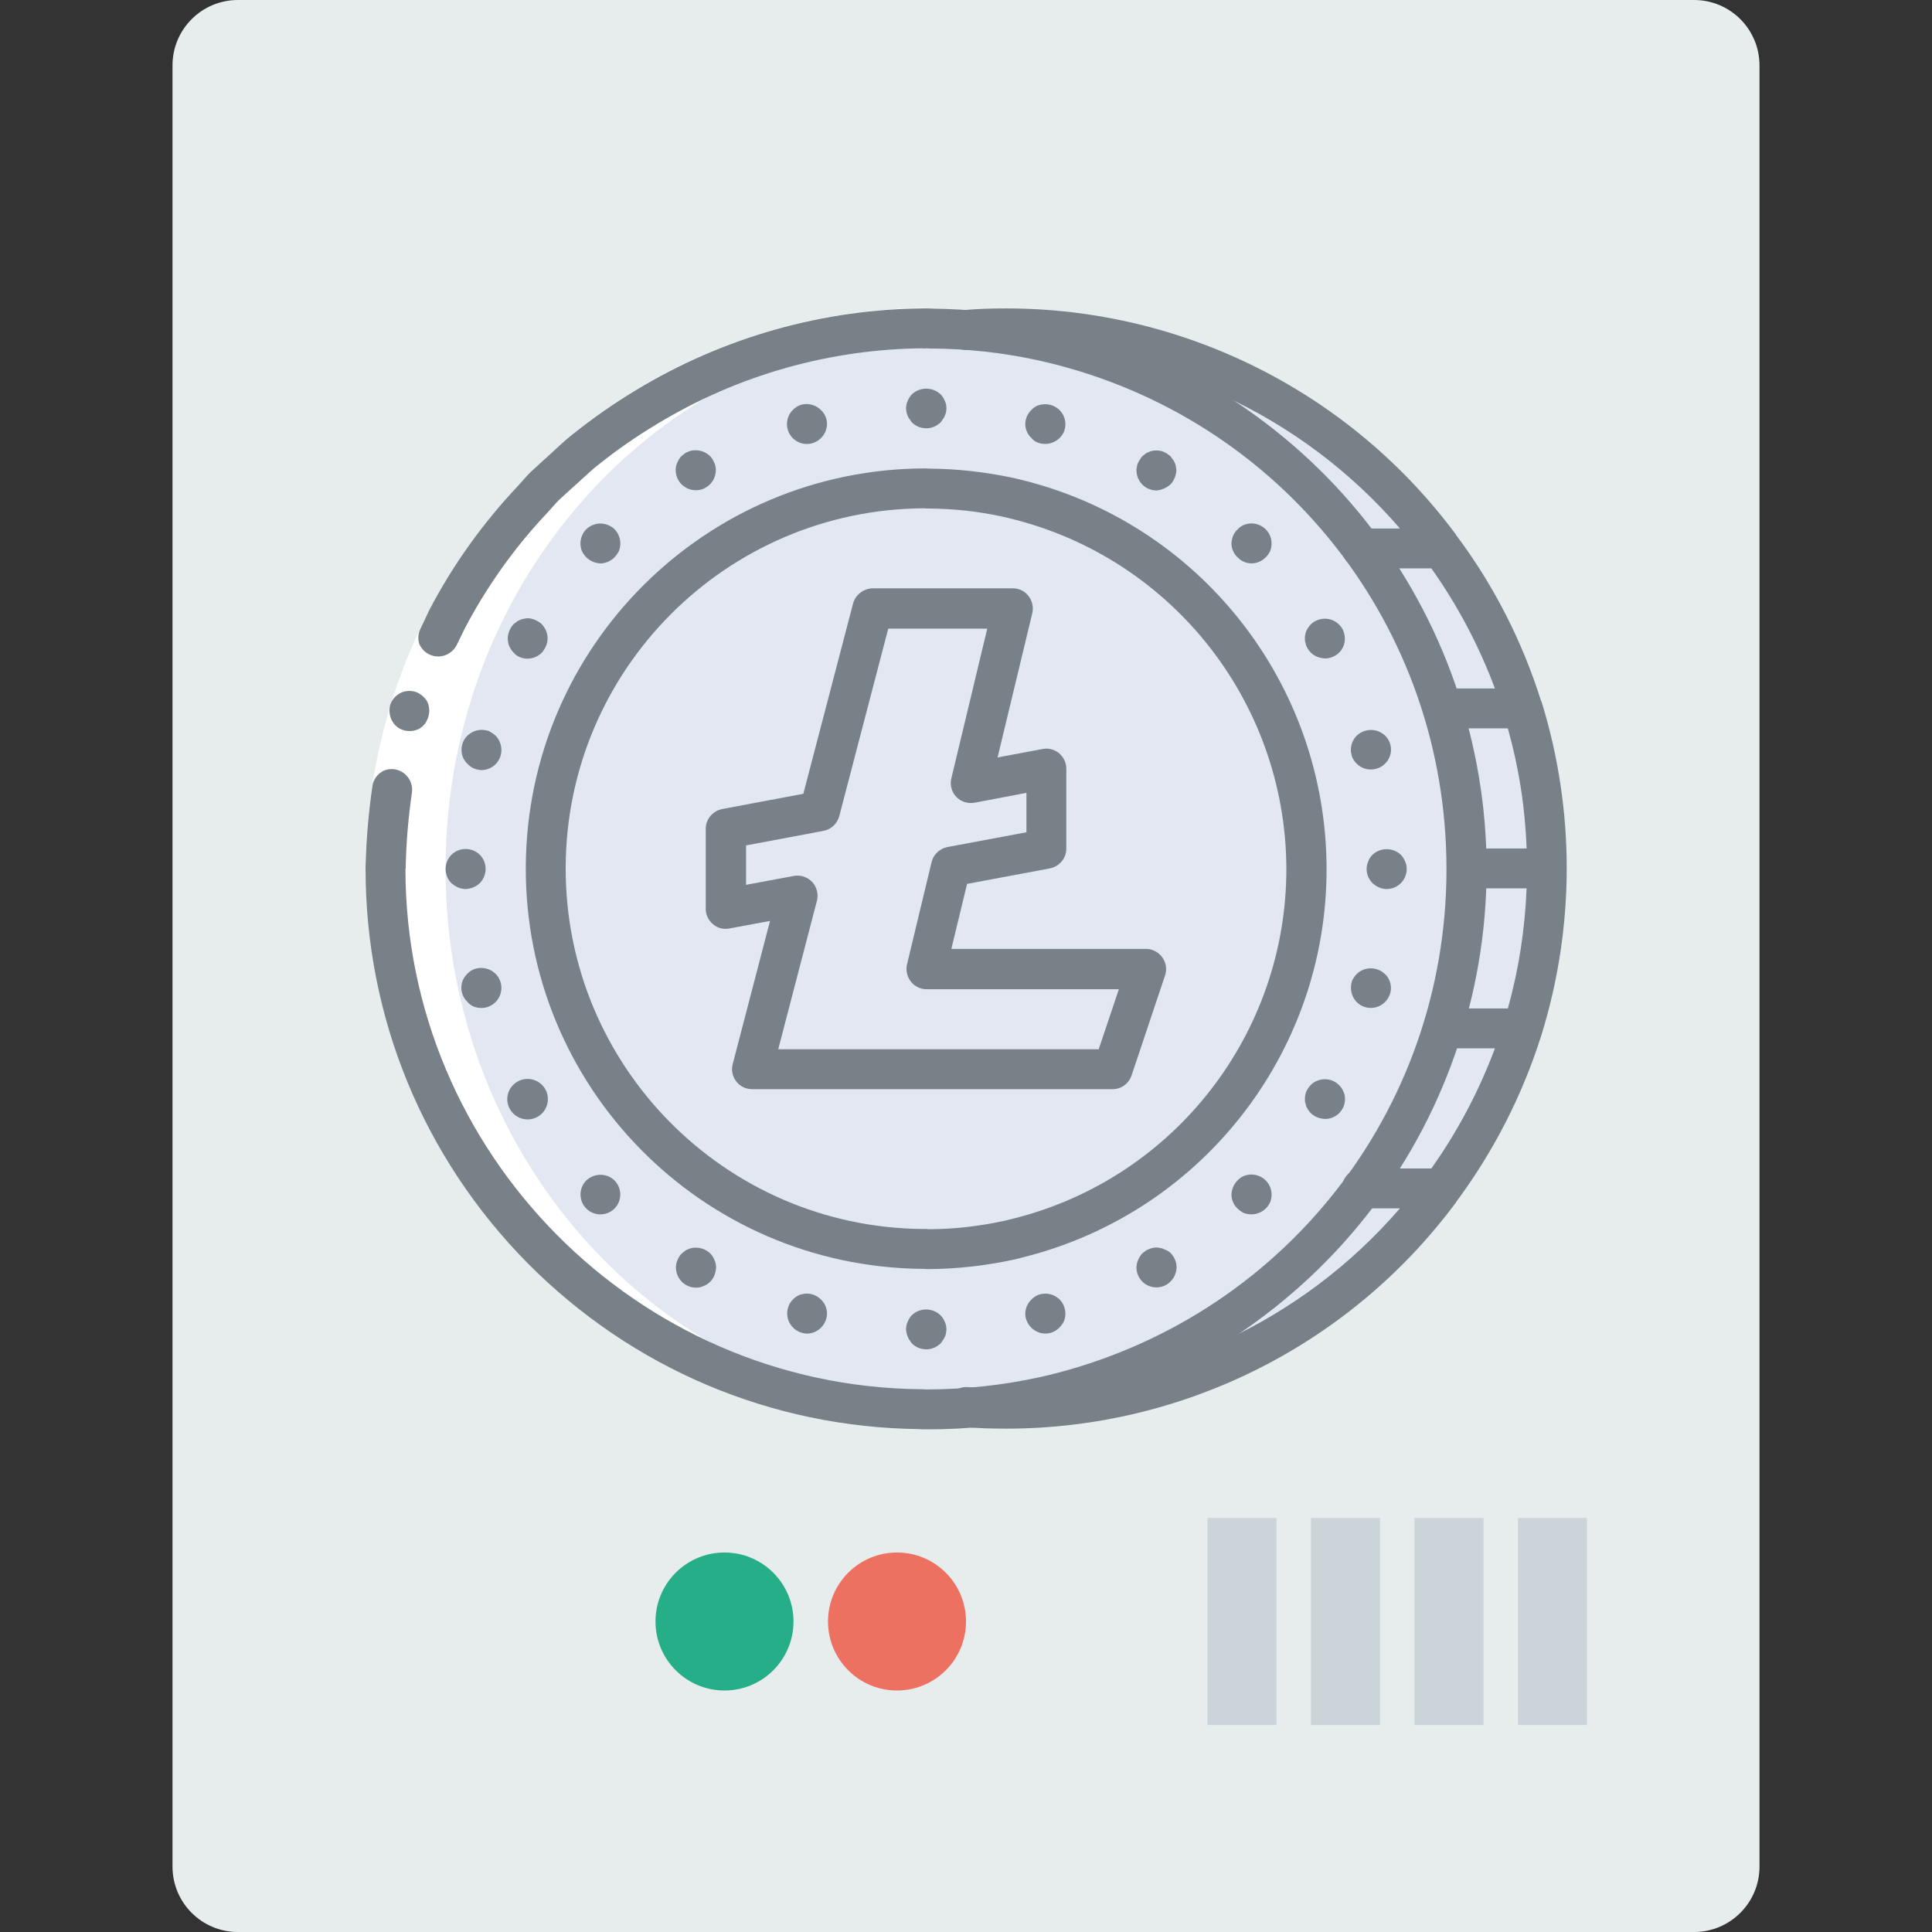 <?xml version="1.0" encoding="UTF-8" standalone="no"?>
<!-- Generator: Adobe Illustrator 19.0.0, SVG Export Plug-In . SVG Version: 6.00 Build 0)  -->

<svg
   xmlns:dc="http://purl.org/dc/elements/1.1/"
   xmlns:cc="http://creativecommons.org/ns#"
   xmlns:rdf="http://www.w3.org/1999/02/22-rdf-syntax-ns#"
   xmlns:sodipodi="http://sodipodi.sourceforge.net/DTD/sodipodi-0.dtd"
   xmlns:inkscape="http://www.inkscape.org/namespaces/inkscape"
   xmlns="http://www.w3.org/2000/svg"
   version="1.1"
   id="Capa_1"
   x="0px"
   y="0px"
   viewBox="0 0 56 56"
   style="enable-background:new 0 0 56 56;"
   xml:space="preserve"
   sodipodi:docname="asic-ltc.svg"
   inkscape:version="0.92.3 (2405546, 2018-03-11)"><rect x="0" y="0" width="56" height="56" fill="#333333" stroke="none"/><defs
   id="defs4342" /><sodipodi:namedview
   pagecolor="#ffffff"
   bordercolor="#666666"
   borderopacity="1"
   objecttolerance="10"
   gridtolerance="10"
   guidetolerance="10"
   inkscape:pageopacity="0"
   inkscape:pageshadow="2"
   inkscape:window-width="1377"
   inkscape:window-height="851"
   id="namedview4340"
   showgrid="false"
   inkscape:zoom="11.9198"
   inkscape:cx="13.35781"
   inkscape:cy="29.229695"
   inkscape:window-x="0"
   inkscape:window-y="0"
   inkscape:window-maximized="0"
   inkscape:current-layer="Capa_1" />
<path
   style="fill:#E7ECED;"
   d="M49.104,56H6.896C5.849,56,5,55.151,5,54.104V1.896C5,0.849,5.849,0,6.896,0h42.209  C50.151,0,51,0.849,51,1.896v52.209C51,55.151,50.151,56,49.104,56z"
   id="path4285" />

<circle
   style="fill:#25AE88;"
   cx="21"
   cy="47"
   r="2"
   id="circle4289" />
<circle
   style="fill:#ED7161;"
   cx="26"
   cy="47"
   r="2"
   id="circle4291" />




<rect
   x="44"
   y="44"
   style="fill:#CBD4D8;"
   width="2"
   height="6"
   id="rect4301" />
<rect
   x="41"
   y="44"
   style="fill:#CBD4D8;"
   width="2"
   height="6"
   id="rect4303" />
<rect
   x="38"
   y="44"
   style="fill:#CBD4D8;"
   width="2"
   height="6"
   id="rect4305" />
<rect
   x="35"
   y="44"
   style="fill:#CBD4D8;"
   width="2"
   height="6"
   id="rect4307" />
<g
   id="g4309">
</g>
<g
   id="g4311">
</g>
<g
   id="g4313">
</g>
<g
   id="g4315">
</g>
<g
   id="g4317">
</g>
<g
   id="g4319">
</g>
<g
   id="g4321">
</g>
<g
   id="g4323">
</g>
<g
   id="g4325">
</g>
<g
   id="g4327">
</g>
<g
   id="g4329">
</g>
<g
   id="g4331">
</g>
<g
   id="g4333">
</g>
<g
   id="g4335">
</g>
<g
   id="g4337">
</g>
<g
   transform="matrix(0.068,0,0,0.068,10.596,7.77)"
   id="g5720"><path
     inkscape:connector-curvature="0"
     style="fill:#e3e7f2"
     d="m 495.6,196.398 c -1.5,-5.8 -3.3,-11.5 -5.3,-17.1 -6.4,-18.1 -15,-35.3 -25.7,-51.2 -3.9,-5.9 -8.1,-11.6 -12.6,-17.1 -43.7,-54 -109.5,-85.4 -178.9,-85.3 -5.7,0 -11.4,0.2 -17.1,0.7 v 0 c -5.6,-0.4 -11.3,-0.7 -17.1,-0.7 -2.2,0 -4.4,0.1 -6.6,0.2 -2.1,-0.1 -4.1,-0.2 -6.2,-0.2 -120.1,0 -217.6,103.2 -217.6,230.4 0,127.2 97.5,230.4 217.6,230.4 2.1,0 4.1,-0.1 6.2,-0.2 2.2,0.1 4.4,0.2 6.6,0.2 5.7,0 11.4,-0.3 17.1,-0.7 v 0 c 5.6,0.5 11.3,0.7 17.1,0.7 69.5,0 135.2,-31.3 178.9,-85.3 4.4,-5.5 8.7,-11.2 12.6,-17.1 10.7,-15.9 19.3,-33.1 25.7,-51.2 2,-5.5 3.8,-11.3 5.3,-17.1 4.5,-16.7 7.1,-33.9 7.6,-51.2 0.2,-2.8 0.3,-5.6 0.3,-8.5 0,-2.9 -0.1,-5.7 -0.3,-8.5 -0.5,-17.3 -3,-34.5 -7.6,-51.2 z"
     data-original="#E3E7F2"
     class=""
     id="path5640" /><g
     id="g5654"><path
       inkscape:connector-curvature="0"
       style="fill:#ffffff"
       d="m 246.7,486.298 c -2.6,0.1 -5.2,0.2 -7.8,0.2 -2.2,0 -4.4,-0.1 -6.6,-0.2 -2,0.1 -4.2,0.2 -6.2,0.2 -120.1,0 -217.6,-103.2 -217.6,-230.4 0,-127.2 97.5,-230.4 217.6,-230.4 2,0 4.2,0.1 6.2,0.2 2.2,-0.1 4.4,-0.2 6.6,-0.2 l 7.7,0.2 c -117.7,2.8 -212.5,104.8 -212.5,230.2 0,125.4 94.8,227.5 212.6,230.2 z"
       data-original="#FFFFFF"
       id="path5642" /><path
       inkscape:connector-curvature="0"
       style="fill:#ffffff"
       d="m 281.6,26.398 c -1.5,-0.1 -2.9,-0.2 -10.8,-0.6 0.7,-0.1 1.5,-0.1 2.2,-0.1 4.3,0 8.5,0.1 12.8,0.4 -1.4,0 -2.8,0.1 -4.2,0.3 z"
       data-original="#FFFFFF"
       id="path5644" /><path
       inkscape:connector-curvature="0"
       style="fill:#ffffff"
       d="m 281.6,485.798 c 1.4,0.2 2.8,0.3 4.3,0.3 -4.3,0.3 -8.5,0.4 -12.8,0.4 -0.8,0 -1.6,0 -2.4,-0.1 3.6,-0.1 7.3,-0.3 10.9,-0.6 z"
       data-original="#FFFFFF"
       id="path5646" /><path
       inkscape:connector-curvature="0"
       style="fill:#ffffff"
       d="m 256,485.798 c 1.5,0.2 2.9,0.3 10.8,0.6 -0.7,0.1 -1.5,0.1 -2.2,0.1 -2.2,0 -4.4,-0.1 -6.6,-0.2 -2,0.1 -4.2,0.2 -6.2,0.2 -1.4,0 -2.8,0 -4.3,-0.2 2.9,-0.1 5.7,-0.3 8.5,-0.5 z"
       data-original="#FFFFFF"
       id="path5648" /><path
       inkscape:connector-curvature="0"
       style="fill:#ffffff"
       d="m 256,26.398 -8.5,-0.5 c 1.4,-0.1 2.8,-0.2 4.3,-0.2 2,0 4.2,0.1 6.2,0.2 2.2,-0.1 4.4,-0.2 6.6,-0.2 1.5,0 2.9,0 4.3,0.1 -4.4,0 -8.6,0.2 -12.9,0.6 z"
       data-original="#FFFFFF"
       id="path5650" /><path
       inkscape:connector-curvature="0"
       style="fill:#ffffff"
       d="m 0,256.098 c 0.3,-38.5 9.6,-76.4 27.3,-110.6 10.1,-19.2 22.8,-37 37.7,-52.8 1.8,-2 3.6,-4 5.5,-6 l 6,-5.5 c 4.1,-3.6 7.9,-7.4 12.2,-10.8 8.5,-6.8 17.4,-13 26.7,-18.6 37.3,-22.6 80,-34.6 123.7,-34.8 v 17.1 c -40.5,0.1 -80.2,11.3 -114.8,32.3 -8.6,5.2 -16.9,10.9 -24.8,17.2 -4,3.1 -7.5,6.7 -11.3,10 l -5.6,5.1 c -1.8,1.8 -3.4,3.7 -5.1,5.6 -13.8,14.7 -25.6,31.1 -35,49 -16.5,31.9 -25.2,67 -25.4,102.8 z"
       data-original="#FFFFFF"
       id="path5652" /></g><g
     id="g5718"><path
       inkscape:connector-curvature="0"
       style="fill:#798188"
       d="m 238.5,494.998 c -0.8,0 -1.7,0 -2.5,-0.1 -63.2,-0.7 -122.5,-25.9 -167,-70.8 -44.4,-45 -69,-104.7 -69,-168 0,-4.7 3.8,-8.5 8.5,-8.5 4.7,0 8.5,3.8 8.5,8.5 0,121 98.5,220.6 219.5,221.8 0.2,0 0.4,0 0.6,0 0.5,0 1.1,0.1 1.6,0.1 0.1,0 0.1,0 0.2,0 16.4,0 32.8,-1.8 48.8,-5.3 2.2,-0.5 4.3,-1 6.6,-1.6 100.1,-25.9 168.5,-116.1 166.4,-219.4 -2,-103.4 -74.1,-190.8 -175.1,-212.6 -14.5,-3.1 -29.4,-4.7 -44.3,-4.8 -0.2,0 -0.4,0 -0.7,0 -0.5,0 -1.1,-0.1 -1.6,-0.1 -4.7,0.1 -8.6,-3.7 -8.6,-8.4 -0.1,-4.7 3.7,-8.6 8.4,-8.6 1,0 2,0 3,0.1 15.9,0.2 31.8,1.9 47.4,5.2 52.4,11.3 100,40.3 134.1,81.6 34.1,41.3 53.4,93.6 54.5,147.2 1.1,53.6 -16.1,106.6 -48.5,149.2 -32.4,42.6 -78.8,73.6 -130.6,87 -2.3,0.6 -4.7,1.2 -7.2,1.8 -17.2,3.8 -34.8,5.8 -52.5,5.7 -0.2,0 -0.3,0 -0.5,0 z"
       data-original="#428DFF"
       class="active-path"
       data-old_color="#828588"
       id="path5656" /><path
       inkscape:connector-curvature="0"
       style="fill:#798188"
       d="m 19.8,223.398 c 0.5,-4.6 -2.6,-8.9 -7.2,-9.7 -2.3,-0.4 -4.6,0.1 -6.4,1.5 -1.8,1.4 -3,3.4 -3.3,5.7 -1.7,11.6 -2.7,23.4 -2.9,35.2 h 17.1 c 0.2,-11 1.1,-21.9 2.7,-32.7 z"
       data-original="#428DFF"
       class="active-path"
       data-old_color="#828588"
       id="path5658" /><path
       inkscape:connector-curvature="0"
       style="fill:#798188"
       d="m 27.4,164.798 c 4.3,1.9 9.2,0.1 11.4,-4 l 3.6,-7.4 c 9.4,-17.8 21.1,-34.3 35,-49 1.7,-1.8 3.3,-3.8 5.1,-5.6 l 5.6,-5.1 c 3.8,-3.3 7.3,-6.9 11.3,-10 7.9,-6.3 16.1,-12 24.8,-17.2 34.6,-21 74.3,-32.2 114.8,-32.3 v -17 c -43.6,0.1 -86.4,12.2 -123.7,34.8 -9.3,5.6 -18.2,11.8 -26.7,18.6 -4.3,3.3 -8.1,7.2 -12.2,10.8 l -6,5.5 c -1.9,1.9 -3.7,4 -5.5,6 -14.9,15.8 -27.6,33.5 -37.7,52.8 l -3.8,8 c -1,2 -1.2,4.4 -0.5,6.5 0.8,1.9 2.4,3.7 4.5,4.6 z"
       data-original="#428DFF"
       class="active-path"
       data-old_color="#828588"
       id="path5660" /><path
       inkscape:connector-curvature="0"
       style="fill:#798188"
       d="m 12.2,194.398 c 0.4,0.4 0.8,0.8 1.3,1.2 0.4,0.4 0.9,0.7 1.4,0.9 0.5,0.2 1.1,0.4 1.6,0.6 2.2,0.5 4.5,0.3 6.5,-0.8 0.9,-0.6 1.8,-1.3 2.4,-2.2 1.9,-2.7 2.3,-6.1 1,-9.1 -0.5,-1 -1.2,-1.8 -2.1,-2.6 -0.8,-0.7 -1.8,-1.3 -2.8,-1.7 -2.2,-0.7 -4.5,-0.6 -6.6,0.4 -2.1,1.1 -3.7,2.9 -4.4,5.2 -0.6,2.3 -0.3,4.7 0.8,6.7 z"
       data-original="#428DFF"
       class="active-path"
       data-old_color="#828588"
       id="path5662" /><path
       inkscape:connector-curvature="0"
       style="fill:#798188"
       d="m 240.8,85.498 h -0.5 c -0.3,0 -1.1,-0.1 -1.4,-0.1 -93.9,0 -170.1,75.9 -170.6,169.7 -0.5,93.9 74.9,170.5 168.8,171.5 h 0.9 c 0.3,0 0.8,0.1 1,0.1 12.6,0 25.2,-1.4 37.6,-4.1 1.4,-0.3 2.8,-0.7 5.1,-1.3 76.6,-19.8 129.6,-89.6 127.9,-168.7 -1.7,-79.1 -57.4,-146.7 -134.7,-163.4 -11.2,-2.3 -22.6,-3.6 -34.1,-3.7 z m 151.7,170.6 c 0,70.3 -47.7,131.6 -115.7,148.9 -1.5,0.4 -2.7,0.7 -4,1 -10.9,2.4 -21.9,3.7 -33,3.7 l -0.6,-0.1 c -0.2,0 -0.5,0 -0.7,0 h -1.3 c -84.3,-0.9 -152.1,-69.7 -151.9,-154 0.2,-84.3 68.4,-152.7 152.7,-153.2 0.2,0 1,0.1 1.3,0.1 h 1.2 c 10.3,0.1 20.6,1.2 30.7,3.4 70.7,15.5 121.1,77.9 121.3,150.2 z"
       data-original="#428DFF"
       class="active-path"
       data-old_color="#828588"
       id="path5664" /><path
       inkscape:connector-curvature="0"
       style="fill:#798188"
       d="m 232.9,53.798 c -0.8,0.8 -1.4,1.8 -1.8,2.8 -0.5,1 -0.7,2.1 -0.7,3.2 0,0.6 0.1,1.1 0.2,1.7 0.1,0.5 0.3,1.1 0.5,1.5 0.2,0.5 0.4,1 0.8,1.4 0.3,0.5 0.6,0.9 1,1.4 1.6,1.6 3.8,2.5 6.1,2.5 2.3,0 4.4,-0.9 6.1,-2.5 0.3,-0.4 0.7,-0.9 1,-1.4 0.3,-0.4 0.6,-0.9 0.8,-1.4 0.2,-0.5 0.4,-1 0.5,-1.5 0.1,-0.6 0.2,-1.1 0.2,-1.7 0,-1.1 -0.2,-2.2 -0.7,-3.2 -0.4,-1 -1,-2 -1.8,-2.8 -3.5,-3.2 -8.8,-3.2 -12.2,0 z"
       data-original="#428DFF"
       class="active-path"
       data-old_color="#828588"
       id="path5666" /><path
       inkscape:connector-curvature="0"
       style="fill:#798188"
       d="m 232.9,446.298 c -0.8,0.8 -1.4,1.8 -1.8,2.8 -0.5,1 -0.7,2.1 -0.7,3.2 0,0.5 0.1,1.1 0.2,1.6 0.1,0.6 0.3,1.1 0.5,1.6 0.2,0.5 0.4,1 0.8,1.5 0.3,0.5 0.6,0.9 1,1.4 1.6,1.6 3.8,2.5 6.1,2.5 2.3,0 4.4,-0.9 6.1,-2.5 0.3,-0.4 0.7,-0.9 1,-1.4 0.3,-0.4 0.6,-0.9 0.8,-1.4 0.3,-0.5 0.4,-1.1 0.5,-1.6 0.1,-0.5 0.2,-1.1 0.2,-1.6 0,-1.1 -0.2,-2.2 -0.7,-3.2 -0.4,-1 -1,-2 -1.8,-2.8 -3.5,-3.3 -8.8,-3.3 -12.2,-0.1 z"
       data-original="#428DFF"
       class="active-path"
       data-old_color="#828588"
       id="path5668" /><path
       inkscape:connector-curvature="0"
       style="fill:#798188"
       d="m 194.1,72.498 c 0.4,-0.4 0.8,-0.8 1.1,-1.3 0.3,-0.5 0.5,-0.9 0.8,-1.4 0.2,-0.5 0.3,-1.1 0.5,-1.6 0.1,-0.6 0.2,-1.1 0.2,-1.7 0,-2.3 -0.9,-4.4 -2.6,-6 -2,-2 -4.9,-2.9 -7.7,-2.4 -0.5,0.1 -1.1,0.3 -1.6,0.5 -0.5,0.2 -1,0.5 -1.4,0.8 -0.4,0.3 -0.9,0.7 -1.3,1.1 -3.3,3.3 -3.3,8.7 0,12 3.3,3.3 8.7,3.3 12,0 z"
       data-original="#428DFF"
       class="active-path"
       data-old_color="#828588"
       id="path5670" /><path
       inkscape:connector-curvature="0"
       style="fill:#798188"
       d="m 286.5,437.798 c -1,0.4 -1.9,1.1 -2.7,1.9 -0.4,0.4 -0.8,0.8 -1.1,1.3 -0.3,0.5 -0.5,0.9 -0.8,1.4 -0.2,0.5 -0.4,1.1 -0.5,1.6 -0.1,0.6 -0.2,1.1 -0.2,1.7 0,1.1 0.2,2.2 0.7,3.2 0.9,2.1 2.5,3.7 4.6,4.6 3.2,1.4 6.9,0.6 9.3,-1.9 0.8,-0.8 1.4,-1.7 1.9,-2.7 0.4,-1 0.6,-2.1 0.6,-3.2 0,-2.3 -0.9,-4.5 -2.5,-6.1 -2.5,-2.4 -6.1,-3.1 -9.3,-1.8 z"
       data-original="#428DFF"
       class="active-path"
       data-old_color="#828588"
       id="path5672" /><path
       inkscape:connector-curvature="0"
       style="fill:#798188"
       d="m 144,94.098 c 1,-0.5 2,-1.1 2.8,-1.9 1.6,-1.6 2.5,-3.8 2.5,-6.1 0,-1.1 -0.2,-2.2 -0.7,-3.2 -0.4,-1 -1,-2 -1.8,-2.8 -2.1,-2 -5,-2.8 -7.8,-2.3 -0.5,0.1 -1.1,0.3 -1.5,0.5 -0.5,0.2 -1.1,0.4 -1.5,0.8 -0.4,0.3 -0.9,0.7 -1.3,1 -0.8,0.8 -1.4,1.8 -1.8,2.8 -0.5,1 -0.7,2.1 -0.7,3.2 0,2.3 0.9,4.5 2.5,6.1 1.6,1.6 3.8,2.5 6.1,2.5 1.1,0 2.2,-0.2 3.2,-0.6 z"
       data-original="#428DFF"
       class="active-path"
       data-old_color="#828588"
       id="path5674" /><path
       inkscape:connector-curvature="0"
       style="fill:#798188"
       d="m 340.3,418.198 c -0.5,-0.3 -1.1,-0.4 -1.6,-0.5 -1.1,-0.3 -2.2,-0.3 -3.3,0 -0.5,0.1 -1.1,0.3 -1.5,0.5 -0.5,0.2 -1.1,0.4 -1.5,0.8 -0.4,0.3 -0.9,0.7 -1.3,1 -0.4,0.4 -0.7,0.8 -1,1.3 -0.3,0.5 -0.6,1 -0.8,1.5 -0.2,0.5 -0.4,1 -0.5,1.5 -0.1,0.6 -0.2,1.1 -0.2,1.7 0,4.7 3.8,8.5 8.5,8.5 2.3,0 4.5,-0.9 6.1,-2.6 0.8,-0.8 1.4,-1.7 1.8,-2.7 0.4,-1 0.7,-2.1 0.7,-3.2 0,-2.3 -0.9,-4.4 -2.5,-6.1 -0.4,-0.4 -0.8,-0.7 -1.3,-1 -0.5,-0.2 -1,-0.5 -1.6,-0.7 z"
       data-original="#428DFF"
       class="active-path"
       data-old_color="#828588"
       id="path5676" /><path
       inkscape:connector-curvature="0"
       style="fill:#798188"
       d="m 100.2,125.898 c 0.5,0 1.1,-0.1 1.6,-0.2 0.5,-0.2 1.1,-0.3 1.6,-0.5 0.5,-0.3 1,-0.5 1.4,-0.8 0.5,-0.3 0.9,-0.7 1.3,-1.1 0.8,-0.8 1.4,-1.7 1.9,-2.7 0.4,-1 0.6,-2.1 0.6,-3.2 0,-2.3 -0.9,-4.5 -2.5,-6.1 -3.4,-3.2 -8.6,-3.2 -12,0 -1.6,1.6 -2.5,3.8 -2.5,6.1 0,1.1 0.2,2.2 0.6,3.2 1.4,3.1 4.5,5.2 8,5.3 z"
       data-original="#428DFF"
       class="active-path"
       data-old_color="#828588"
       id="path5678" /><path
       inkscape:connector-curvature="0"
       style="fill:#798188"
       d="m 374.4,386.998 c -1,0.4 -2,1.1 -2.7,1.9 -1.6,1.6 -2.5,3.7 -2.6,6 0,1.1 0.2,2.3 0.7,3.3 0.4,1 1.1,2 1.9,2.7 0.8,0.8 1.7,1.4 2.7,1.9 3.2,1.2 6.8,0.5 9.3,-1.9 0.8,-0.8 1.4,-1.7 1.9,-2.7 0.4,-1.1 0.6,-2.2 0.6,-3.3 0,-2.2 -0.9,-4.4 -2.5,-6 -2.4,-2.4 -6.1,-3.2 -9.3,-1.9 z"
       data-original="#428DFF"
       class="active-path"
       data-old_color="#828588"
       id="path5680" /><path
       inkscape:connector-curvature="0"
       style="fill:#798188"
       d="m 69,166.498 c 2.3,0 4.4,-0.9 6.1,-2.5 0.4,-0.4 0.7,-0.9 1,-1.4 0.3,-0.4 0.6,-0.9 0.8,-1.5 0.2,-0.5 0.4,-1 0.5,-1.5 0.1,-0.6 0.2,-1.1 0.2,-1.7 0,-2.3 -0.9,-4.4 -2.5,-6.1 -0.4,-0.4 -0.8,-0.7 -1.3,-1 -0.5,-0.3 -1,-0.6 -1.5,-0.8 -0.5,-0.2 -1,-0.4 -1.5,-0.5 -1.1,-0.3 -2.2,-0.3 -3.3,0 -0.6,0.1 -1.1,0.2 -1.6,0.5 -0.5,0.2 -1.1,0.4 -1.5,0.8 -0.4,0.3 -0.9,0.7 -1.3,1 -0.8,0.8 -1.4,1.8 -1.8,2.8 -0.4,1 -0.7,2.1 -0.7,3.2 0,2.3 0.9,4.5 2.5,6.1 1.4,1.7 3.6,2.6 5.9,2.6 z"
       data-original="#428DFF"
       class="active-path"
       data-old_color="#828588"
       id="path5682" /><path
       inkscape:connector-curvature="0"
       style="fill:#798188"
       d="m 405.7,346.398 c -1.1,0.4 -2,1 -2.8,1.8 -0.8,0.8 -1.4,1.8 -1.9,2.8 -0.4,1 -0.6,2.1 -0.6,3.2 0,0.6 0,1.1 0.2,1.7 0.1,0.5 0.3,1 0.4,1.5 0.5,1 1.1,2 1.9,2.8 1.6,1.6 3.8,2.4 6.1,2.5 4.7,0 8.5,-3.8 8.5,-8.5 0,-1.1 -0.2,-2.2 -0.7,-3.2 -0.4,-1.1 -1.1,-2 -1.9,-2.8 -2.4,-2.4 -6.1,-3.1 -9.2,-1.8 z"
       data-original="#428DFF"
       class="active-path"
       data-old_color="#828588"
       id="path5684" /><path
       inkscape:connector-curvature="0"
       style="fill:#798188"
       d="m 55.4,199.298 c -0.4,-0.4 -0.8,-0.7 -1.3,-1 -0.5,-0.3 -0.9,-0.6 -1.4,-0.9 -0.5,-0.2 -1.1,-0.3 -1.6,-0.4 -2.5,-0.5 -5.1,0.2 -7.1,1.8 -2,1.6 -3.1,4 -3.1,6.6 0,2.3 0.9,4.4 2.6,6 0.8,0.8 1.7,1.5 2.7,1.9 1.1,0.4 2.2,0.7 3.3,0.7 4.7,-0.1 8.4,-3.9 8.4,-8.5 0,-2.4 -0.9,-4.6 -2.5,-6.2 z"
       data-original="#428DFF"
       class="active-path"
       data-old_color="#828588"
       id="path5686" /><path
       inkscape:connector-curvature="0"
       style="fill:#798188"
       d="m 422.5,312.898 c 3.3,3.3 8.7,3.3 12,0 2.5,-2.4 3.3,-6.1 1.9,-9.3 -0.4,-1 -1.1,-2 -1.9,-2.7 -3.4,-3.2 -8.7,-3.2 -12,0 -0.8,0.8 -1.4,1.7 -1.9,2.7 -1.2,3.2 -0.5,6.9 1.9,9.3 z"
       data-original="#428DFF"
       class="active-path"
       data-old_color="#828588"
       id="path5688" /><path
       inkscape:connector-curvature="0"
       style="fill:#798188"
       d="m 48.7,262.198 c 3.3,-3.4 3.3,-8.8 0,-12.1 -3.3,-3.3 -8.8,-3.3 -12.1,0 -3.3,3.3 -3.3,8.8 0,12.1 0.4,0.3 0.9,0.7 1.3,1 0.5,0.3 1,0.6 1.5,0.8 0.5,0.2 1,0.4 1.5,0.5 0.6,0.1 1.1,0.2 1.7,0.2 2.3,-0.1 4.5,-1 6.1,-2.5 z"
       data-original="#428DFF"
       class="active-path"
       data-old_color="#828588"
       id="path5690" /><path
       inkscape:connector-curvature="0"
       style="fill:#798188"
       d="m 427.4,252.898 c -0.4,1 -0.7,2.1 -0.7,3.2 0,2.3 0.9,4.4 2.5,6.1 0.4,0.3 0.9,0.7 1.3,1 0.5,0.3 1,0.6 1.5,0.8 0.5,0.2 1,0.4 1.5,0.5 0.6,0.1 1.1,0.2 1.7,0.2 2.3,0 4.5,-0.9 6.1,-2.5 1.6,-1.6 2.5,-3.8 2.5,-6.1 0,-1.1 -0.2,-2.2 -0.7,-3.2 -0.4,-1 -1,-2 -1.8,-2.8 -3.4,-3.2 -8.7,-3.2 -12.1,0 -0.8,0.8 -1.4,1.7 -1.8,2.8 z"
       data-original="#428DFF"
       class="active-path"
       data-old_color="#828588"
       id="path5692" /><path
       inkscape:connector-curvature="0"
       style="fill:#798188"
       d="m 46.1,314.798 c 1.1,0.4 2.2,0.6 3.3,0.6 2.2,0 4.4,-0.9 6,-2.5 1.6,-1.6 2.5,-3.8 2.5,-6.1 0,-2.2 -0.9,-4.4 -2.5,-6 -2.5,-2.4 -6.1,-3.1 -9.3,-1.9 -2,0.9 -3.7,2.6 -4.6,4.6 -1.4,3.2 -0.6,6.9 1.9,9.3 0.7,0.9 1.7,1.6 2.7,2 z"
       data-original="#428DFF"
       class="active-path"
       data-old_color="#828588"
       id="path5694" /><path
       inkscape:connector-curvature="0"
       style="fill:#798188"
       d="m 422.5,199.298 c -1.6,1.6 -2.5,3.8 -2.5,6.1 0,0.5 0,1.1 0.2,1.6 0.1,0.6 0.2,1.1 0.4,1.6 0.3,0.5 0.5,1 0.8,1.4 0.3,0.5 0.7,0.9 1.1,1.3 2.4,2.4 6.1,3.1 9.3,1.8 3.2,-1.3 5.3,-4.4 5.3,-7.8 0,-2.3 -0.9,-4.5 -2.6,-6.1 -3.4,-3.1 -8.6,-3.1 -12,0.1 z"
       data-original="#428DFF"
       class="active-path"
       data-old_color="#828588"
       id="path5696" /><path
       inkscape:connector-curvature="0"
       style="fill:#798188"
       d="m 62.9,360.298 c 2.9,3 7.5,3.4 10.9,1.2 3.5,-2.3 4.8,-6.7 3.3,-10.5 -1.6,-3.8 -5.6,-6 -9.7,-5.2 -4.1,0.8 -7,4.4 -7,8.5 0,2.2 0.9,4.4 2.5,6 z"
       data-original="#428DFF"
       class="active-path"
       data-old_color="#828588"
       id="path5698" /><path
       inkscape:connector-curvature="0"
       style="fill:#798188"
       d="m 416.8,154.698 c -0.4,-1.1 -1.1,-2 -1.9,-2.8 -2.4,-2.4 -6.1,-3.1 -9.2,-1.8 -1.1,0.4 -2,1 -2.8,1.8 -0.8,0.8 -1.4,1.8 -1.9,2.8 -0.4,1 -0.6,2.1 -0.6,3.2 0,0.6 0,1.1 0.2,1.7 0.1,0.5 0.3,1 0.4,1.5 0.5,1 1.1,2 1.9,2.8 1.6,1.6 3.8,2.4 6.1,2.5 2.2,0 4.4,-0.9 6,-2.5 2.4,-2.3 3.1,-6 1.8,-9.2 z"
       data-original="#428DFF"
       class="active-path"
       data-old_color="#828588"
       id="path5700" /><path
       inkscape:connector-curvature="0"
       style="fill:#798188"
       d="m 94.1,388.898 c -3.3,3.3 -3.3,8.7 0,12 3.3,3.3 8.7,3.3 12,0 3.3,-3.3 3.3,-8.7 0,-12 -3.3,-3.2 -8.6,-3.2 -12,0 z"
       data-original="#428DFF"
       class="active-path"
       data-old_color="#828588"
       id="path5702" /><path
       inkscape:connector-curvature="0"
       style="fill:#798188"
       d="m 374.4,125.198 c 3.2,1.4 6.9,0.6 9.3,-1.9 0.8,-0.8 1.4,-1.7 1.9,-2.7 0.4,-1 0.6,-2.1 0.6,-3.2 0,-2.9 -1.4,-5.5 -3.8,-7.1 -2.4,-1.6 -5.4,-1.9 -8,-0.8 -1,0.4 -2,1.1 -2.7,1.9 -0.8,0.8 -1.5,1.7 -1.9,2.7 -0.4,1.1 -0.7,2.2 -0.7,3.3 0,1.1 0.2,2.2 0.7,3.2 0.4,1 1.1,2 1.9,2.7 0.8,0.8 1.7,1.5 2.7,1.9 z"
       data-original="#428DFF"
       class="active-path"
       data-old_color="#828588"
       id="path5704" /><path
       inkscape:connector-curvature="0"
       style="fill:#798188"
       d="m 139.1,417.698 c -0.5,0.1 -1.1,0.3 -1.5,0.5 -0.5,0.2 -1.1,0.4 -1.5,0.8 -0.4,0.3 -0.9,0.7 -1.3,1 -0.8,0.8 -1.4,1.8 -1.8,2.8 -0.5,1 -0.7,2.1 -0.7,3.2 0,2.3 0.9,4.4 2.5,6.1 1.6,1.6 3.8,2.5 6.1,2.5 1.1,0 2.2,-0.2 3.2,-0.7 1,-0.4 2,-1 2.8,-1.8 1.6,-1.6 2.4,-3.8 2.5,-6.1 0,-1.1 -0.2,-2.2 -0.7,-3.2 -0.4,-1.1 -1,-2 -1.8,-2.8 -2.1,-2 -5,-2.8 -7.8,-2.3 z"
       data-original="#428DFF"
       class="active-path"
       data-old_color="#828588"
       id="path5706" /><path
       inkscape:connector-curvature="0"
       style="fill:#798188"
       d="m 343.1,92.198 c 0.8,-0.8 1.4,-1.8 1.8,-2.8 0.4,-1 0.7,-2.1 0.7,-3.2 0,-0.5 -0.1,-1.1 -0.2,-1.6 -0.1,-0.6 -0.2,-1.1 -0.5,-1.6 -0.2,-0.5 -0.4,-1 -0.8,-1.4 -0.3,-0.5 -0.7,-0.9 -1,-1.4 -0.4,-0.3 -0.9,-0.7 -1.3,-1 -0.5,-0.3 -1,-0.6 -1.5,-0.8 -0.5,-0.3 -1.1,-0.4 -1.6,-0.5 -1.1,-0.2 -2.2,-0.2 -3.3,0 -0.5,0.1 -1.1,0.3 -1.5,0.5 -0.5,0.2 -1.1,0.4 -1.5,0.8 -0.4,0.3 -0.9,0.7 -1.3,1 -0.4,0.4 -0.7,0.9 -1,1.4 -0.3,0.4 -0.6,0.9 -0.8,1.4 -0.3,0.5 -0.4,1.1 -0.5,1.6 -0.1,0.5 -0.2,1.1 -0.2,1.6 0,2.3 0.9,4.4 2.5,6.1 1.6,1.6 3.8,2.5 6.1,2.5 2.1,-0.2 4.3,-1.1 5.9,-2.6 z"
       data-original="#428DFF"
       class="active-path"
       data-old_color="#828588"
       id="path5708" /><path
       inkscape:connector-curvature="0"
       style="fill:#798188"
       d="m 186.5,437.298 c -0.5,0.1 -1.1,0.3 -1.6,0.4 -0.5,0.3 -0.9,0.5 -1.4,0.8 -0.4,0.3 -0.9,0.7 -1.3,1.1 -3.3,3.3 -3.3,8.7 0,12 0.4,0.4 0.8,0.8 1.3,1.1 0.5,0.3 0.9,0.5 1.4,0.8 0.6,0.2 1.1,0.3 1.6,0.5 0.6,0.1 1.1,0.2 1.7,0.2 4.7,-0.1 8.4,-3.9 8.5,-8.5 0,-2.6 -1.2,-5 -3.2,-6.6 -1.9,-1.6 -4.5,-2.3 -7,-1.8 z"
       data-original="#428DFF"
       class="active-path"
       data-old_color="#828588"
       id="path5710" /><path
       inkscape:connector-curvature="0"
       style="fill:#798188"
       d="m 286.5,74.398 c 3.2,1.2 6.8,0.5 9.3,-1.9 0.8,-0.8 1.4,-1.7 1.9,-2.7 0.4,-1.1 0.6,-2.2 0.6,-3.3 0,-2.2 -0.9,-4.4 -2.5,-6 -2.5,-2.4 -6.1,-3.1 -9.3,-1.9 -1,0.4 -2,1.1 -2.7,1.9 -0.4,0.4 -0.8,0.8 -1.1,1.3 -0.3,0.5 -0.6,0.9 -0.8,1.4 -0.2,0.5 -0.4,1.1 -0.5,1.6 -0.1,0.5 -0.2,1.1 -0.2,1.6 0,1.1 0.2,2.3 0.7,3.3 0.4,1 1.1,2 1.9,2.7 0.7,0.9 1.6,1.6 2.7,2 z"
       data-original="#428DFF"
       class="active-path"
       data-old_color="#828588"
       id="path5712" /><path
       inkscape:connector-curvature="0"
       style="fill:#798188"
       d="m 501,184.298 c -8,-25.3 -20.1,-49.1 -36,-70.3 -0.1,-0.2 -0.2,-0.3 -0.3,-0.5 -45,-60.6 -116.1,-96.3 -191.6,-96.3 -6.7,0 -12.5,0.2 -17.8,0.7 -3,0.3 -5.7,2.1 -7,4.9 -1.3,2.8 -1,6 0.8,8.5 1.8,2.5 4.7,3.9 7.8,3.6 4.8,-0.4 10.1,-0.7 16.3,-0.7 64.4,0 125.6,28 167.7,76.8 h -16.2 c -4.7,0 -8.5,3.8 -8.5,8.5 0,4.7 3.8,8.5 8.5,8.5 h 29.6 c 11.2,15.8 20.3,33 27.1,51.2 h -22.1 c -4.7,0 -8.5,3.8 -8.5,8.5 0,4.7 3.8,8.5 8.5,8.5 h 27.6 c 4.7,16.7 7.4,33.9 8,51.2 h -25.4 c -4.7,0 -8.5,3.8 -8.5,8.5 0,4.7 3.8,8.5 8.5,8.5 h 25.4 c -0.7,17.3 -3.3,34.5 -8,51.2 h -27.6 c -4.7,0 -8.5,3.8 -8.5,8.5 0,4.7 3.8,8.5 8.5,8.5 h 22.1 c -6.8,18.2 -15.9,35.4 -27.1,51.2 h -29.6 c -4.7,0 -8.5,3.8 -8.5,8.5 0,4.7 3.8,8.5 8.5,8.5 h 16.2 c -42.1,48.8 -103.3,76.8 -167.7,76.8 -6.2,0 -11.5,-0.2 -16.3,-0.6 -3,-0.3 -6,1.1 -7.8,3.6 -1.8,2.5 -2.1,5.7 -0.8,8.5 1.3,2.8 3.9,4.6 7,4.9 5.3,0.5 11.1,0.7 17.8,0.7 75.5,0 146.6,-35.7 191.6,-96.3 0.1,-0.1 0.2,-0.3 0.3,-0.5 15.8,-21.3 28,-45.1 36,-70.3 0.1,-0.2 0.1,-0.4 0.2,-0.6 14.4,-46.4 14.4,-96 0,-142.4 -0.1,0.1 -0.1,-0.1 -0.2,-0.3 z"
       data-original="#428DFF"
       class="active-path"
       data-old_color="#828588"
       id="path5714" /><path
       inkscape:connector-curvature="0"
       style="fill:#798188"
       d="m 207.8,142.998 -21.2,81.1 -34.6,6.5 c -4,0.8 -7,4.3 -7,8.4 v 34.1 c 0,2.5 1.1,4.9 3.1,6.6 2,1.7 4.5,2.3 7,1.8 l 17.3,-3.2 -15.9,61 c -0.7,2.6 -0.1,5.3 1.5,7.4 1.6,2.1 4.1,3.3 6.8,3.3 h 153.6 c 3.7,0 6.9,-2.3 8.1,-5.8 l 14.3,-42.7 c 0.9,-2.6 0.4,-5.5 -1.2,-7.7 -1.6,-2.2 -4.2,-3.6 -6.9,-3.6 h -83 l 6.7,-27.7 35.3,-6.6 c 4,-0.8 7,-4.3 7,-8.4 v -34.1 c 0,-2.5 -1.1,-4.9 -3.1,-6.6 -2,-1.6 -4.5,-2.3 -7,-1.8 l -19.2,3.6 14.8,-61.5 c 0.6,-2.5 0,-5.2 -1.6,-7.3 -1.6,-2.1 -4.1,-3.3 -6.7,-3.3 h -59.7 c -4,0.1 -7.4,2.8 -8.4,6.5 z m 57.2,10.7 -15.3,63.8 c -0.7,2.8 0.1,5.8 2.1,7.9 2,2.1 4.9,3 7.8,2.5 l 22.1,-4.2 v 16.8 l -33.7,6.3 c -3.4,0.7 -6.1,3.3 -6.8,6.7 l -10.4,43.3 c -0.6,2.5 0,5.2 1.6,7.3 1.6,2.1 4.1,3.3 6.7,3.3 h 82 l -8.6,25.6 H 175.9 l 16.5,-63.3 c 0.7,-2.8 0,-5.8 -2,-8 -2,-2.1 -4.9,-3.1 -7.8,-2.6 l -20.4,3.8 v -16.8 l 33,-6.2 c 3.2,-0.6 5.8,-3 6.7,-6.2 l 20.9,-80 z"
       data-original="#428DFF"
       class="active-path"
       data-old_color="#828588"
       id="path5716" /></g></g></svg>